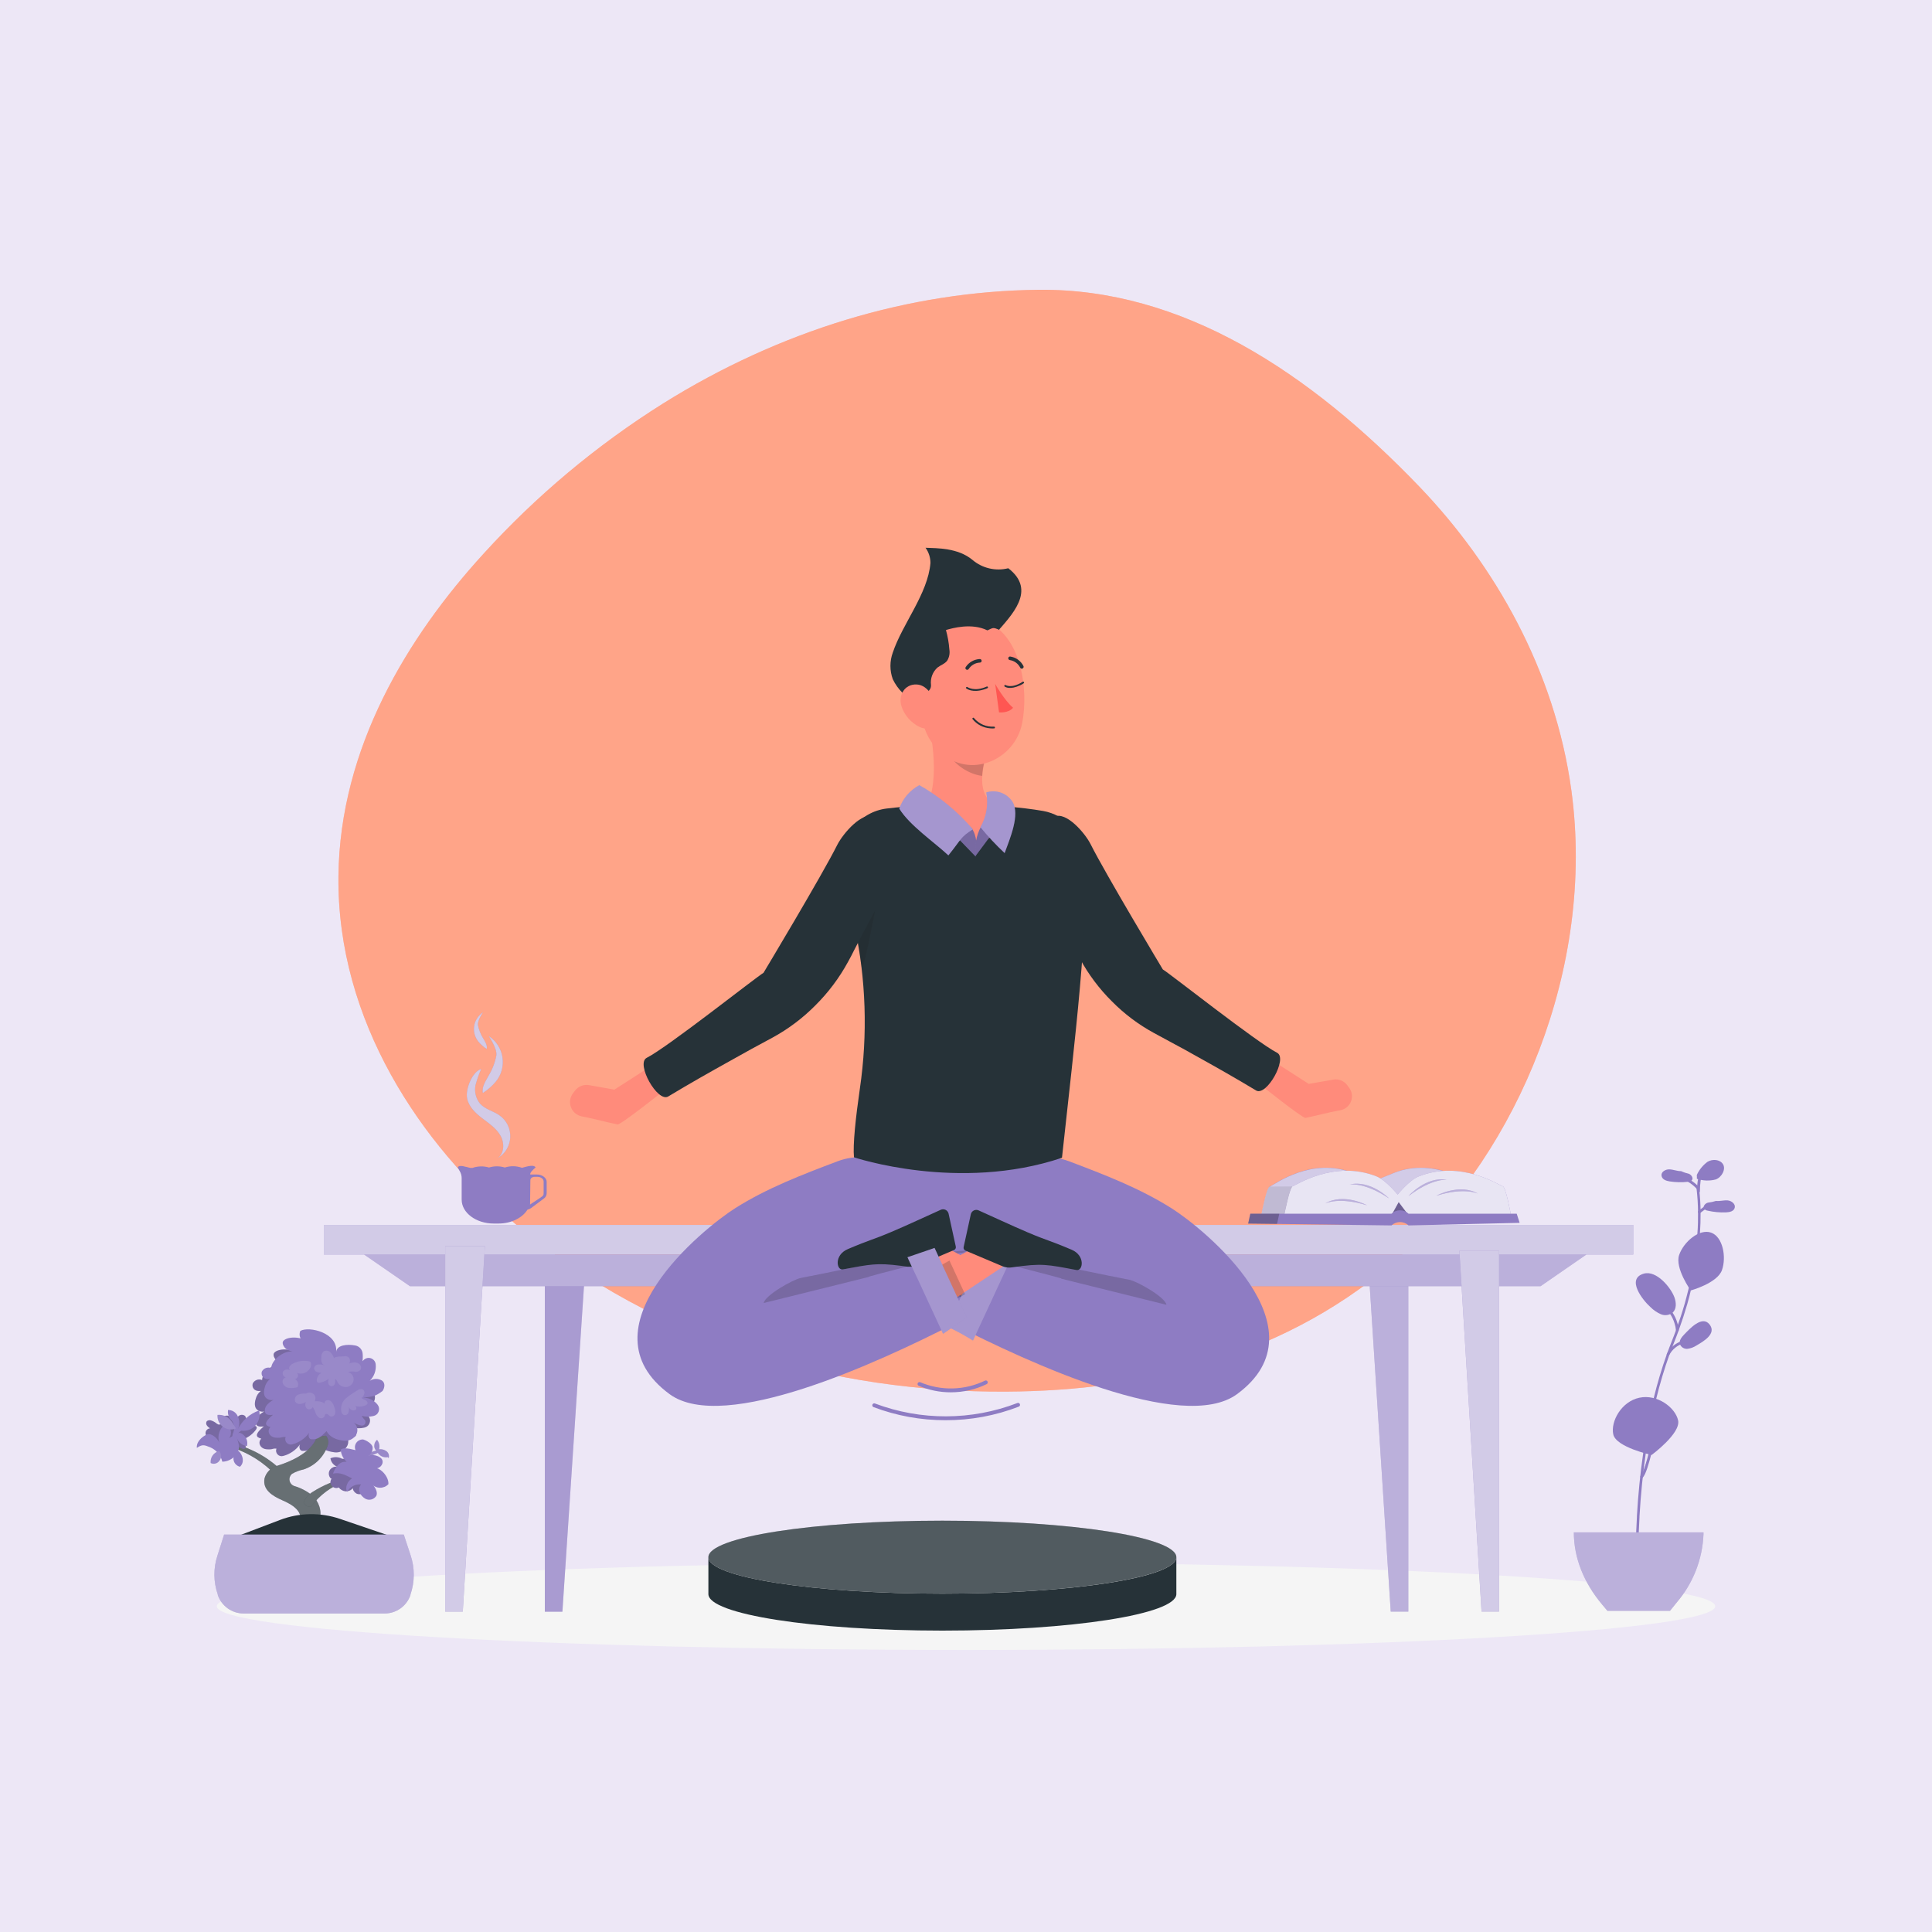 <svg width="100" height="100" viewBox="0 0 100 100" fill="none" xmlns="http://www.w3.org/2000/svg">
<rect width="100" height="100" fill="#1E1E1E"/>
<g clip-path="url(#clip0_21_95)">
<rect width="1440" height="3456.28" transform="translate(-1012 -1109)" fill="white"/>
<g clip-path="url(#clip1_21_95)">
<rect x="-1012" y="-24" width="1440" height="257" rx="4" fill="#EDE7F6"/>
<path d="M25.022 28.668C21.104 32.958 17.588 38.71 17.518 45.344C17.436 52.842 21.796 59.27 26.67 63.344C34.124 69.574 43.182 72.076 52.07 72.03C59.282 71.994 66.728 70.23 72.638 64.888C78.548 59.546 82.582 50.102 81.336 40.928C80.486 34.67 77.336 29.242 73.52 25.246C67.778 19.246 61.174 14.92 53.752 15C47.042 15.072 40.352 17.116 34.312 20.89C30.877 23.049 27.751 25.665 25.022 28.668Z" fill="#FF8A65"/>
<path opacity="0.4" d="M25.022 28.668C21.104 32.958 17.588 38.71 17.518 45.344C17.436 52.842 21.796 59.27 26.67 63.344C34.124 69.574 43.182 72.076 52.07 72.03C59.282 71.994 66.728 70.23 72.638 64.888C78.548 59.546 82.582 50.102 81.336 40.928C80.486 34.67 77.336 29.242 73.52 25.246C67.778 19.246 61.174 14.92 53.752 15C47.042 15.072 40.352 17.116 34.312 20.89C30.877 23.049 27.751 25.665 25.022 28.668Z" fill="#FFCCBC"/>
<path d="M50 85.402C71.417 85.402 88.778 84.388 88.778 83.138C88.778 81.888 71.417 80.874 50 80.874C28.584 80.874 11.222 81.888 11.222 83.138C11.222 84.388 28.584 85.402 50 85.402Z" fill="#F5F5F5"/>
<path d="M60.888 80.6V82.51C60.888 83.554 55.466 84.4 48.778 84.4C42.09 84.4 36.666 83.554 36.666 82.51V80.6C36.666 81.642 42.088 82.488 48.778 82.488C55.468 82.488 60.888 81.65 60.888 80.6Z" fill="#263238"/>
<path d="M60.888 80.6C60.888 81.642 55.466 82.488 48.778 82.488C42.09 82.488 36.666 81.642 36.666 80.6C36.666 79.558 42.088 78.71 48.778 78.71C55.468 78.71 60.888 79.564 60.888 80.6Z" fill="#263238"/>
<path opacity="0.2" d="M60.888 80.6C60.888 81.642 55.466 82.488 48.778 82.488C42.09 82.488 36.666 81.642 36.666 80.6C36.666 79.558 42.088 78.71 48.778 78.71C55.468 78.71 60.888 79.564 60.888 80.6Z" fill="white"/>
<path d="M72.894 65.696V83.416H71.984L70.84 65.696H72.894Z" fill="#8E7CC3"/>
<path opacity="0.4" d="M72.894 65.696V83.416H71.984L70.84 65.696H72.894Z" fill="white"/>
<path d="M28.2 66.164V83.422H29.11L30.254 66.164H28.2Z" fill="#8E7CC3"/>
<g opacity="0.6">
<path opacity="0.4" d="M28.2 66.164V83.422H29.11L30.254 66.164H28.2Z" fill="white"/>
</g>
<path d="M84.538 63.402H16.762V64.934H84.538V63.402Z" fill="#8E7CC3"/>
<path opacity="0.6" d="M84.538 63.402H16.762V64.934H84.538V63.402Z" fill="white"/>
<path d="M21.22 66.574H79.738L82.112 64.934H18.846L21.22 66.574Z" fill="#8E7CC3"/>
<path opacity="0.4" d="M21.22 66.574H79.738L82.112 64.934H18.846L21.22 66.574Z" fill="white"/>
<path d="M77.592 64.736V83.412H76.684L75.538 64.736H77.592Z" fill="#8E7CC3"/>
<path opacity="0.6" d="M77.592 64.736V83.412H76.684L75.538 64.736H77.592Z" fill="white"/>
<path d="M23.044 64.502V83.416H23.954L25.098 64.502H23.044Z" fill="#8E7CC3"/>
<path opacity="0.6" d="M23.044 64.502V83.416H23.954L25.098 64.502H23.044Z" fill="white"/>
<path d="M23.694 60.428L23.802 60.628C23.864 60.735 23.896 60.856 23.896 60.98V62.094C23.896 62.774 24.64 63.33 25.554 63.33H25.8C26.468 63.33 27.038 63.036 27.302 62.612C27.375 62.595 27.442 62.564 27.502 62.52L28.148 62.038C28.192 62.008 28.229 61.969 28.255 61.922C28.28 61.875 28.295 61.823 28.296 61.77V61.17C28.296 60.97 28.068 60.792 27.788 60.792H27.448C27.43 60.752 27.468 60.688 27.518 60.624L27.53 60.612C27.584 60.55 27.643 60.493 27.706 60.442L27.72 60.43C27.72 60.43 27.69 60.29 27.35 60.362C27.252 60.382 27.15 60.406 27.074 60.43L27.036 60.442H27.01C26.725 60.342 26.416 60.338 26.128 60.43C25.862 60.348 25.578 60.348 25.312 60.43C25.292 60.43 25.332 60.43 25.312 60.43C25.031 60.347 24.731 60.354 24.454 60.45H24.336C24.25 60.426 24.156 60.402 24.056 60.382C23.722 60.288 23.694 60.428 23.694 60.428ZM27.436 62.346C27.436 62.332 27.45 61.452 27.452 61.078C27.452 60.986 27.552 60.912 27.678 60.912H27.818C27.994 60.912 28.138 61.022 28.138 61.152V61.7C28.138 61.88 28.138 61.872 27.956 62.002L27.436 62.346Z" fill="#8E7CC3"/>
<path d="M24.176 56.848C24.26 57.28 24.606 57.61 24.956 57.878C25.306 58.146 25.688 58.398 25.906 58.782C26.124 59.166 26.106 59.73 25.728 59.964C25.925 59.856 26.091 59.7 26.21 59.511C26.33 59.321 26.399 59.104 26.411 58.88C26.423 58.656 26.378 58.433 26.28 58.231C26.182 58.03 26.034 57.856 25.85 57.728C25.534 57.506 25.12 57.424 24.85 57.128C24.74 56.994 24.662 56.836 24.622 56.668C24.581 56.499 24.579 56.324 24.616 56.154C24.691 55.872 24.788 55.597 24.908 55.332C24.452 55.46 24.084 56.364 24.176 56.848Z" fill="#8E7CC3"/>
<path d="M25.282 55.688C25.483 55.362 25.622 55.001 25.692 54.624C25.736 54.246 25.292 53.624 25.292 53.624C25.482 53.746 25.644 53.907 25.767 54.096C25.89 54.285 25.972 54.498 26.007 54.721C26.042 54.944 26.03 55.171 25.971 55.389C25.912 55.607 25.807 55.809 25.664 55.984C25.471 56.213 25.244 56.412 24.992 56.574C24.924 56.266 25.136 55.96 25.282 55.688Z" fill="#8E7CC3"/>
<path opacity="0.6" d="M24.176 56.848C24.26 57.28 24.606 57.61 24.956 57.878C25.306 58.146 25.688 58.398 25.906 58.782C26.124 59.166 26.106 59.73 25.728 59.964C25.925 59.856 26.091 59.7 26.21 59.511C26.33 59.321 26.399 59.104 26.411 58.88C26.423 58.656 26.378 58.433 26.28 58.231C26.182 58.03 26.034 57.856 25.85 57.728C25.534 57.506 25.12 57.424 24.85 57.128C24.74 56.994 24.662 56.836 24.622 56.668C24.581 56.499 24.579 56.324 24.616 56.154C24.691 55.872 24.788 55.597 24.908 55.332C24.452 55.46 24.084 56.364 24.176 56.848Z" fill="white"/>
<path opacity="0.6" d="M25.282 55.688C25.483 55.362 25.622 55.001 25.692 54.624C25.736 54.246 25.292 53.624 25.292 53.624C25.482 53.746 25.644 53.907 25.767 54.096C25.89 54.285 25.972 54.498 26.007 54.721C26.042 54.944 26.03 55.171 25.971 55.389C25.912 55.607 25.807 55.809 25.664 55.984C25.471 56.213 25.244 56.412 24.992 56.574C24.924 56.266 25.136 55.96 25.282 55.688Z" fill="white"/>
<path d="M25 53.73C24.871 53.52 24.782 53.288 24.736 53.046C24.716 52.8 25 52.4 25 52.4C24.879 52.479 24.775 52.582 24.696 52.704C24.617 52.825 24.565 52.962 24.543 53.105C24.52 53.248 24.528 53.394 24.566 53.534C24.604 53.674 24.671 53.804 24.762 53.916C24.886 54.063 25.031 54.191 25.192 54.296C25.238 54.1 25.1 53.904 25 53.73Z" fill="#8E7CC3"/>
<path opacity="0.6" d="M25 53.73C24.871 53.52 24.782 53.288 24.736 53.046C24.716 52.8 25 52.4 25 52.4C24.879 52.479 24.775 52.582 24.696 52.704C24.617 52.825 24.565 52.962 24.543 53.105C24.52 53.248 24.528 53.394 24.566 53.534C24.604 53.674 24.671 53.804 24.762 53.916C24.886 54.063 25.031 54.191 25.192 54.296C25.238 54.1 25.1 53.904 25 53.73Z" fill="white"/>
<path d="M76.884 62.86H65.294C65.294 62.86 65.562 61.46 65.716 61.42C65.87 61.38 67.838 59.832 70.02 60.706C70.498 60.894 70.842 61.038 71.09 61.142C71.336 61.038 71.69 60.894 72.158 60.706C74.342 59.832 76.312 61.388 76.464 61.42C76.616 61.452 76.884 62.86 76.884 62.86Z" fill="#8E7CC3"/>
<path opacity="0.6" d="M76.884 62.86H65.294V62.826C65.338 62.608 65.57 61.45 65.71 61.426C65.719 61.424 65.728 61.421 65.736 61.416C66.012 61.28 67.914 59.87 70.014 60.71C70.492 60.91 70.836 61.042 71.082 61.148C71.33 61.042 71.682 60.9 72.152 60.71C74.336 59.838 76.306 61.394 76.458 61.426C76.61 61.458 76.884 62.86 76.884 62.86Z" fill="white"/>
<path d="M78.2 62.86H66.478C66.478 62.86 66.748 61.436 66.904 61.402C67.06 61.368 69.052 60.012 71.26 60.894C71.744 61.094 72.342 61.832 72.342 61.832C72.342 61.832 72.942 61.086 73.424 60.894C75.634 60.012 77.624 61.37 77.784 61.402C77.944 61.434 78.2 62.86 78.2 62.86Z" fill="#8E7CC3"/>
<path opacity="0.8" d="M78.2 62.86H66.478C66.478 62.86 66.748 61.436 66.904 61.402C67.06 61.368 69.052 60.012 71.26 60.894C71.744 61.094 72.342 61.832 72.342 61.832C72.342 61.832 72.942 61.086 73.424 60.894C75.634 60.012 77.624 61.37 77.784 61.402C77.944 61.434 78.2 62.86 78.2 62.86Z" fill="white"/>
<path d="M72.396 62.224L72.022 62.9H72.904L72.396 62.224Z" fill="#8E7CC3"/>
<g opacity="0.3">
<path d="M72.396 62.224L72.022 62.9H72.904L72.396 62.224Z" fill="#1F1F1F"/>
</g>
<path opacity="0.1" d="M66.888 61.41C66.809 61.571 66.747 61.739 66.702 61.912C66.592 62.34 66.478 62.86 66.478 62.86H65.294V62.826C65.338 62.608 65.57 61.45 65.71 61.426C65.719 61.424 65.728 61.421 65.736 61.416L66.888 61.41Z" fill="#1F1F1F"/>
<path d="M78.656 63.294L72.904 63.428L72.892 63.416C72.774 63.312 72.622 63.254 72.464 63.254C72.307 63.254 72.154 63.312 72.036 63.416L72.024 63.428L66.1 63.35L64.604 63.332L64.716 62.82H72.024C72.144 62.708 72.301 62.646 72.464 62.646C72.628 62.646 72.785 62.708 72.904 62.82H78.504L78.656 63.294Z" fill="#8E7CC3"/>
<g opacity="0.3">
<path d="M66.216 62.82L66.1 63.35L64.604 63.332L64.718 62.82H66.216Z" fill="#1F1F1F"/>
</g>
<path d="M72.904 61.908C72.904 61.908 73.806 60.872 74.904 61.064C74.9 61.064 74.134 60.968 72.904 61.908Z" fill="#8E7CC3"/>
<path opacity="0.4" d="M72.904 61.908C72.904 61.908 73.806 60.872 74.904 61.064C74.9 61.064 74.134 60.968 72.904 61.908Z" fill="white"/>
<path d="M70.756 62.384C70.756 62.384 69.556 61.728 68.59 62.29C68.6 62.29 69.274 61.932 70.756 62.384Z" fill="#8E7CC3"/>
<path opacity="0.4" d="M70.756 62.384C70.756 62.384 69.556 61.728 68.59 62.29C68.6 62.29 69.274 61.932 70.756 62.384Z" fill="white"/>
<path d="M71.898 62.03C71.898 62.03 70.932 61.052 69.852 61.312C69.852 61.312 70.612 61.168 71.898 62.03Z" fill="#8E7CC3"/>
<path opacity="0.4" d="M71.898 62.03C71.898 62.03 70.932 61.052 69.852 61.312C69.852 61.312 70.612 61.168 71.898 62.03Z" fill="white"/>
<path d="M74.342 61.892C74.342 61.892 75.542 61.23 76.508 61.786C76.508 61.786 75.82 61.432 74.342 61.892Z" fill="#8E7CC3"/>
<path opacity="0.4" d="M74.342 61.892C74.342 61.892 75.542 61.23 76.508 61.786C76.508 61.786 75.82 61.432 74.342 61.892Z" fill="white"/>
<path d="M84.726 81.122H84.736C84.755 81.12 84.772 81.111 84.784 81.096C84.796 81.082 84.802 81.063 84.8 81.044C84.8 81.032 84.8 80.892 84.8 80.644C84.8 80.286 84.8 79.536 84.86 78.532C84.859 78.518 84.859 78.504 84.86 78.49C84.924 77.368 85.034 76.268 85.186 75.216C85.328 74.236 85.512 73.286 85.728 72.392C85.915 71.624 86.142 70.865 86.408 70.12C86.448 70.01 86.488 69.9 86.53 69.79C86.572 69.68 86.6 69.612 86.636 69.522C86.728 69.292 86.814 69.07 86.888 68.864C87.052 68.41 87.2 67.956 87.328 67.516C87.404 67.252 87.474 66.99 87.528 66.742C87.763 65.796 87.917 64.832 87.988 63.86C88.014 63.478 88.026 63.096 88.022 62.724C88.019 62.334 87.995 61.945 87.95 61.558C87.95 61.53 87.95 61.506 87.95 61.48V61.444C87.951 61.43 87.947 61.416 87.94 61.404C87.932 61.393 87.922 61.383 87.909 61.377C87.896 61.371 87.882 61.37 87.869 61.372C87.855 61.374 87.842 61.38 87.832 61.39C87.823 61.399 87.817 61.41 87.813 61.421C87.809 61.433 87.808 61.446 87.81 61.458V61.496C87.81 61.522 87.81 61.548 87.82 61.576C87.863 61.958 87.887 62.342 87.89 62.726C87.89 63.094 87.89 63.472 87.856 63.85C87.785 64.815 87.633 65.771 87.4 66.71C87.34 66.958 87.272 67.216 87.2 67.478C87.074 67.916 86.926 68.366 86.762 68.816C86.688 69.016 86.604 69.242 86.512 69.472C86.476 69.562 86.44 69.652 86.406 69.742C86.372 69.832 86.322 69.962 86.282 70.072C86.014 70.822 85.786 71.586 85.598 72.36C85.38 73.258 85.198 74.214 85.054 75.198C84.9 76.254 84.79 77.358 84.726 78.48C84.725 78.497 84.725 78.513 84.726 78.53C84.668 79.53 84.664 80.288 84.666 80.648C84.666 80.892 84.666 81.048 84.666 81.048C84.666 81.066 84.671 81.082 84.682 81.096C84.693 81.11 84.709 81.119 84.726 81.122Z" fill="#8E7CC3"/>
<path d="M87.874 61.468C87.76 61.348 87.633 61.242 87.496 61.15C87.345 61.052 87.182 60.974 87.012 60.916" fill="#8E7CC3"/>
<path d="M87.872 61.538C87.881 61.541 87.891 61.541 87.9 61.538C87.917 61.531 87.931 61.518 87.938 61.501C87.946 61.484 87.947 61.465 87.94 61.448C87.937 61.439 87.932 61.431 87.926 61.424C87.805 61.301 87.671 61.191 87.526 61.096C87.369 60.995 87.201 60.914 87.024 60.854C87.006 60.85 86.988 60.852 86.972 60.861C86.956 60.869 86.944 60.884 86.938 60.901C86.932 60.918 86.933 60.937 86.941 60.953C86.948 60.97 86.961 60.983 86.978 60.99C87.144 61.045 87.302 61.121 87.448 61.216C87.581 61.304 87.703 61.406 87.812 61.522C87.82 61.529 87.83 61.534 87.84 61.537C87.85 61.54 87.861 61.54 87.872 61.538Z" fill="#8E7CC3"/>
<path d="M87.954 62.8C87.97 62.801 87.987 62.796 88 62.786L88.496 62.412C88.505 62.407 88.513 62.4 88.519 62.392C88.525 62.383 88.529 62.374 88.531 62.364C88.533 62.354 88.533 62.344 88.531 62.334C88.528 62.324 88.524 62.314 88.518 62.306C88.512 62.298 88.504 62.291 88.495 62.286C88.486 62.281 88.476 62.278 88.466 62.278C88.455 62.277 88.445 62.278 88.436 62.282C88.426 62.285 88.417 62.291 88.41 62.298L87.914 62.672C87.906 62.678 87.9 62.685 87.895 62.693C87.89 62.701 87.887 62.71 87.886 62.719C87.884 62.728 87.885 62.738 87.887 62.747C87.89 62.756 87.894 62.765 87.9 62.772C87.906 62.781 87.914 62.787 87.924 62.792C87.933 62.797 87.943 62.8 87.954 62.8Z" fill="#8E7CC3"/>
<path d="M86.818 68.92C86.837 68.92 86.855 68.912 86.868 68.899C86.882 68.886 86.89 68.869 86.892 68.85C86.88 68.714 86.854 68.58 86.812 68.45C86.758 68.27 86.677 68.1 86.572 67.944C86.493 67.827 86.402 67.719 86.3 67.622C86.293 67.615 86.285 67.61 86.276 67.606C86.268 67.603 86.258 67.601 86.249 67.601C86.239 67.601 86.23 67.603 86.221 67.606C86.213 67.61 86.205 67.615 86.198 67.622C86.191 67.629 86.186 67.636 86.182 67.645C86.179 67.653 86.177 67.663 86.177 67.672C86.177 67.681 86.179 67.691 86.182 67.699C86.186 67.708 86.191 67.716 86.198 67.722C86.292 67.812 86.377 67.912 86.45 68.02C86.547 68.165 86.622 68.323 86.672 68.49C86.709 68.604 86.734 68.721 86.746 68.84C86.745 68.849 86.746 68.858 86.749 68.867C86.752 68.875 86.756 68.883 86.762 68.89C86.768 68.897 86.776 68.902 86.784 68.906C86.792 68.91 86.801 68.912 86.81 68.912L86.818 68.92Z" fill="#8E7CC3"/>
<path d="M86.336 70.174C86.35 70.174 86.363 70.171 86.375 70.164C86.386 70.156 86.396 70.146 86.402 70.134C86.478 69.989 86.582 69.861 86.709 69.758C86.836 69.655 86.983 69.578 87.14 69.534C87.158 69.528 87.173 69.516 87.182 69.5C87.191 69.483 87.193 69.464 87.188 69.446C87.185 69.437 87.181 69.429 87.175 69.421C87.169 69.414 87.162 69.408 87.154 69.403C87.146 69.399 87.137 69.396 87.127 69.395C87.118 69.394 87.109 69.395 87.1 69.398C86.923 69.449 86.759 69.535 86.617 69.652C86.475 69.769 86.359 69.914 86.276 70.078C86.267 70.095 86.266 70.114 86.271 70.132C86.277 70.15 86.289 70.165 86.306 70.174H86.336Z" fill="#8E7CC3"/>
<path d="M84.968 76.444C85.138 76.272 85.316 75.578 85.412 75.204C85.436 75.116 85.456 75.04 85.472 74.984" fill="#8E7CC3"/>
<path d="M84.964 76.516C84.974 76.516 84.984 76.515 84.993 76.511C85.003 76.507 85.011 76.501 85.018 76.494C85.188 76.324 85.346 75.748 85.482 75.222C85.504 75.134 85.524 75.058 85.54 75.004C85.545 74.986 85.542 74.966 85.533 74.95C85.524 74.933 85.508 74.921 85.49 74.916C85.472 74.911 85.452 74.914 85.436 74.923C85.419 74.932 85.407 74.948 85.402 74.966L85.344 75.188C85.256 75.528 85.074 76.236 84.916 76.388C84.907 76.398 84.901 76.411 84.899 76.424C84.897 76.437 84.898 76.451 84.903 76.464C84.908 76.476 84.916 76.487 84.927 76.495C84.938 76.504 84.95 76.509 84.964 76.51V76.516Z" fill="#8E7CC3"/>
<path d="M86.86 73.522C87.002 74.194 85.486 75.31 85.486 75.31C85.486 75.31 83.644 74.91 83.502 74.24C83.36 73.57 83.924 72.544 84.852 72.346C85.78 72.148 86.716 72.852 86.86 73.522Z" fill="#8E7CC3"/>
<path d="M89.128 65.742C88.888 66.42 87.512 66.794 87.512 66.794C87.512 66.794 86.68 65.636 86.912 64.958C87.144 64.28 87.956 63.584 88.566 63.8C89.176 64.016 89.368 65.066 89.128 65.742Z" fill="#8E7CC3"/>
<path d="M85.42 67.648C85.575 67.806 85.759 67.933 85.962 68.022C86.064 68.066 86.176 68.082 86.285 68.066C86.395 68.05 86.499 68.005 86.584 67.934C86.784 67.744 86.762 67.42 86.672 67.162C86.492 66.65 85.742 65.74 85.088 65.922C84.144 66.188 85.038 67.31 85.42 67.648Z" fill="#8E7CC3"/>
<path d="M87.176 69.07C87.044 69.208 86.9 69.384 86.95 69.57C86.98 69.649 87.036 69.716 87.108 69.76C87.181 69.804 87.266 69.823 87.35 69.814C87.519 69.791 87.68 69.729 87.822 69.634C88.164 69.434 88.868 69.034 88.484 68.55C88.1 68.066 87.458 68.78 87.176 69.07Z" fill="#8E7CC3"/>
<path d="M87 60.618C86.8 60.618 86.6 60.53 86.4 60.526C86.2 60.522 85.966 60.66 86 60.858C86.034 61.056 86.244 61.122 86.426 61.15C86.738 61.198 87.056 61.205 87.37 61.17C87.445 61.171 87.516 61.142 87.57 61.09C87.662 60.98 87.548 60.808 87.414 60.754C87.276 60.723 87.142 60.678 87.014 60.618H87Z" fill="#8E7CC3"/>
<path d="M88.82 62.16C89.02 62.182 89.22 62.116 89.42 62.132C89.62 62.148 89.838 62.316 89.79 62.51C89.742 62.704 89.518 62.744 89.334 62.752C89.017 62.765 88.701 62.735 88.392 62.664C88.319 62.656 88.251 62.62 88.204 62.564C88.126 62.444 88.258 62.286 88.404 62.248C88.547 62.233 88.688 62.203 88.824 62.158L88.82 62.16Z" fill="#8E7CC3"/>
<path d="M87.918 61.736C87.937 61.736 87.954 61.728 87.968 61.714C87.981 61.701 87.988 61.683 87.988 61.664C87.988 61.274 88.036 60.902 88.112 60.884C88.13 60.879 88.146 60.868 88.155 60.852C88.165 60.836 88.168 60.816 88.164 60.798C88.159 60.78 88.148 60.764 88.132 60.755C88.115 60.745 88.096 60.742 88.078 60.746C87.848 60.802 87.84 61.408 87.846 61.668C87.846 61.677 87.848 61.686 87.852 61.695C87.856 61.703 87.861 61.711 87.868 61.717C87.874 61.723 87.882 61.728 87.891 61.731C87.9 61.735 87.909 61.736 87.918 61.736Z" fill="#8E7CC3"/>
<path d="M87.826 60.818C87.95 60.546 88.141 60.311 88.382 60.134C88.636 59.982 89.022 60.004 89.182 60.258C89.342 60.512 89.122 60.932 88.81 61.048C88.487 61.133 88.146 61.121 87.83 61.014C87.83 60.966 87.83 60.916 87.83 60.868L87.826 60.818Z" fill="#8E7CC3"/>
<path d="M83.2 83.376H86.438L86.798 82.93C87.635 81.946 88.118 80.711 88.172 79.42V79.314H81.462C81.462 80.624 81.968 81.914 82.936 83.062L83.2 83.376Z" fill="#8E7CC3"/>
<path opacity="0.4" d="M83.2 83.376H86.438L86.798 82.93C87.635 81.946 88.118 80.711 88.172 79.42V79.314H81.462C81.462 80.624 81.968 81.914 82.936 83.062L83.2 83.376Z" fill="white"/>
<path d="M19.154 75.37L19.554 75.204C19.61 75.287 19.688 75.351 19.779 75.39C19.871 75.429 19.972 75.441 20.07 75.424C20.07 75.424 20.12 75.468 20.118 75.47C20.138 75.406 20.138 75.337 20.118 75.273C20.097 75.209 20.058 75.153 20.004 75.112C19.893 75.034 19.759 74.998 19.624 75.01C19.645 74.926 19.647 74.838 19.628 74.754C19.609 74.67 19.571 74.591 19.516 74.524C19.474 74.558 19.44 74.601 19.415 74.649C19.39 74.697 19.376 74.75 19.372 74.804C19.366 74.854 19.371 74.904 19.387 74.952C19.403 75 19.429 75.043 19.464 75.08C19.308 75.112 19.163 75.181 19.038 75.28C19.078 75.318 19.102 75.34 19.154 75.37Z" fill="#8E7CC3"/>
<path opacity="0.1" d="M19.154 75.37L19.554 75.204C19.61 75.287 19.688 75.351 19.779 75.39C19.871 75.429 19.972 75.441 20.07 75.424C20.07 75.424 20.12 75.468 20.118 75.47C20.138 75.406 20.138 75.337 20.118 75.273C20.097 75.209 20.058 75.153 20.004 75.112C19.893 75.034 19.759 74.998 19.624 75.01C19.645 74.926 19.647 74.838 19.628 74.754C19.609 74.67 19.571 74.591 19.516 74.524C19.474 74.558 19.44 74.601 19.415 74.649C19.39 74.697 19.376 74.75 19.372 74.804C19.366 74.854 19.371 74.904 19.387 74.952C19.403 75 19.429 75.043 19.464 75.08C19.308 75.112 19.163 75.181 19.038 75.28C19.078 75.318 19.102 75.34 19.154 75.37Z" fill="white"/>
<path d="M14.276 76.36C13.666 75.707 12.901 75.218 12.052 74.938C12.026 74.842 11.918 74.778 11.89 74.682C12.887 74.893 13.806 75.378 14.544 76.082C14.472 76.214 14.348 76.236 14.276 76.36Z" fill="#263238"/>
<g opacity="0.3">
<path d="M14.276 76.36C13.666 75.707 12.901 75.218 12.052 74.938C12.026 74.842 11.918 74.778 11.89 74.682C12.887 74.893 13.806 75.378 14.544 76.082C14.472 76.214 14.348 76.236 14.276 76.36Z" fill="white"/>
</g>
<path d="M15.074 69.502C14.97 69.762 15.128 70.136 15.456 70.128C15.314 69.82 14.444 69.742 14.2 70.014C14.096 70.132 14.216 70.344 14.342 70.44C14.475 70.516 14.618 70.571 14.768 70.602C14.292 70.432 13.568 71.002 13.568 71.432C13.479 71.394 13.379 71.392 13.288 71.425C13.197 71.459 13.123 71.527 13.08 71.614C13.028 71.814 13.156 72.04 13.504 71.994C13.372 72.096 13.279 72.239 13.238 72.4C13.142 72.702 13.174 72.986 13.512 73.062C13.573 73.072 13.635 73.071 13.695 73.057C13.755 73.043 13.812 73.018 13.862 72.982C13.462 73.122 13.142 73.428 13.262 73.728C13.324 73.892 13.662 73.828 13.662 73.828C13.002 74.368 13.416 74.418 13.526 74.466C13.314 74.666 13.48 74.988 13.792 75.012C14.17 75.042 14.064 74.956 14.31 74.98C14.29 75.03 14.285 75.084 14.294 75.137C14.304 75.189 14.328 75.238 14.364 75.278C14.4 75.318 14.447 75.346 14.498 75.361C14.55 75.375 14.605 75.375 14.656 75.36C15.008 75.268 15.316 75.055 15.528 74.76C15.464 74.902 15.508 75.122 15.692 75.096C16.032 75.122 16.23 74.862 16.428 74.674C16.594 74.982 16.916 75.122 17.304 75.17C17.429 75.189 17.556 75.171 17.672 75.119C17.787 75.067 17.884 74.982 17.952 74.876C18.016 74.774 18.039 74.652 18.017 74.534C17.996 74.415 17.931 74.309 17.836 74.236C17.958 74.312 18.094 74.364 18.236 74.388C18.273 74.394 18.311 74.387 18.345 74.37C18.379 74.353 18.406 74.326 18.424 74.293C18.441 74.259 18.448 74.221 18.443 74.184C18.438 74.147 18.422 74.112 18.396 74.084C18.338 74.025 18.288 73.958 18.25 73.884C18.446 73.937 18.652 73.941 18.85 73.894C18.912 73.882 18.971 73.855 19.019 73.814C19.068 73.774 19.105 73.721 19.128 73.662C19.15 73.602 19.157 73.538 19.147 73.475C19.137 73.413 19.111 73.354 19.072 73.304C18.98 73.194 18.863 73.105 18.732 73.046C18.601 72.986 18.458 72.957 18.314 72.96C18.806 72.904 18.926 72.908 19.314 72.618C19.43 72.45 19.46 72.196 19.286 72.078C19.189 72.02 19.079 71.991 18.966 71.993C18.854 71.995 18.744 72.029 18.65 72.09C18.764 71.98 18.851 71.846 18.904 71.697C18.958 71.548 18.976 71.389 18.958 71.232C18.952 71.161 18.925 71.094 18.881 71.038C18.837 70.982 18.778 70.94 18.711 70.918C18.643 70.895 18.571 70.893 18.502 70.911C18.433 70.929 18.371 70.967 18.324 71.02C18.244 71.096 18.184 71.19 18.149 71.295C18.114 71.4 18.105 71.511 18.124 71.62C18.252 71.33 18.306 71.012 18.28 70.696C18.274 70.593 18.234 70.494 18.166 70.416C18.098 70.338 18.006 70.284 17.904 70.264C17.462 70.176 16.946 70.244 16.904 70.588C17.022 69.6 15.532 69.25 15.074 69.502Z" fill="#8E7CC3"/>
<path opacity="0.2" d="M15.074 69.502C14.97 69.762 15.128 70.136 15.456 70.128C15.314 69.82 14.444 69.742 14.2 70.014C14.096 70.132 14.216 70.344 14.342 70.44C14.475 70.516 14.618 70.571 14.768 70.602C14.292 70.432 13.568 71.002 13.568 71.432C13.479 71.394 13.379 71.392 13.288 71.425C13.197 71.459 13.123 71.527 13.08 71.614C13.028 71.814 13.156 72.04 13.504 71.994C13.372 72.096 13.279 72.239 13.238 72.4C13.142 72.702 13.174 72.986 13.512 73.062C13.573 73.072 13.635 73.071 13.695 73.057C13.755 73.043 13.812 73.018 13.862 72.982C13.462 73.122 13.142 73.428 13.262 73.728C13.324 73.892 13.662 73.828 13.662 73.828C13.002 74.368 13.416 74.418 13.526 74.466C13.314 74.666 13.48 74.988 13.792 75.012C14.17 75.042 14.064 74.956 14.31 74.98C14.29 75.03 14.285 75.084 14.294 75.137C14.304 75.189 14.328 75.238 14.364 75.278C14.4 75.318 14.447 75.346 14.498 75.361C14.55 75.375 14.605 75.375 14.656 75.36C15.008 75.268 15.316 75.055 15.528 74.76C15.464 74.902 15.508 75.122 15.692 75.096C16.032 75.122 16.23 74.862 16.428 74.674C16.594 74.982 16.916 75.122 17.304 75.17C17.429 75.189 17.556 75.171 17.672 75.119C17.787 75.067 17.884 74.982 17.952 74.876C18.016 74.774 18.039 74.652 18.017 74.534C17.996 74.415 17.931 74.309 17.836 74.236C17.958 74.312 18.094 74.364 18.236 74.388C18.273 74.394 18.311 74.387 18.345 74.37C18.379 74.353 18.406 74.326 18.424 74.293C18.441 74.259 18.448 74.221 18.443 74.184C18.438 74.147 18.422 74.112 18.396 74.084C18.338 74.025 18.288 73.958 18.25 73.884C18.446 73.937 18.652 73.941 18.85 73.894C18.912 73.882 18.971 73.855 19.019 73.814C19.068 73.774 19.105 73.721 19.128 73.662C19.15 73.602 19.157 73.538 19.147 73.475C19.137 73.413 19.111 73.354 19.072 73.304C18.98 73.194 18.863 73.105 18.732 73.046C18.601 72.986 18.458 72.957 18.314 72.96C18.806 72.904 18.926 72.908 19.314 72.618C19.43 72.45 19.46 72.196 19.286 72.078C19.189 72.02 19.079 71.991 18.966 71.993C18.854 71.995 18.744 72.029 18.65 72.09C18.764 71.98 18.851 71.846 18.904 71.697C18.958 71.548 18.976 71.389 18.958 71.232C18.952 71.161 18.925 71.094 18.881 71.038C18.837 70.982 18.778 70.94 18.711 70.918C18.643 70.895 18.571 70.893 18.502 70.911C18.433 70.929 18.371 70.967 18.324 71.02C18.244 71.096 18.184 71.19 18.149 71.295C18.114 71.4 18.105 71.511 18.124 71.62C18.252 71.33 18.306 71.012 18.28 70.696C18.274 70.593 18.234 70.494 18.166 70.416C18.098 70.338 18.006 70.284 17.904 70.264C17.462 70.176 16.946 70.244 16.904 70.588C17.022 69.6 15.532 69.25 15.074 69.502Z" fill="#1F1F1F"/>
<path d="M16.954 74.84C16.855 75.124 16.691 75.382 16.477 75.593C16.262 75.804 16.002 75.963 15.716 76.058C15.505 76.101 15.303 76.177 15.116 76.284C15.065 76.326 15.026 76.381 15.004 76.443C14.981 76.505 14.976 76.572 14.988 76.636C15.001 76.701 15.03 76.762 15.074 76.811C15.117 76.861 15.173 76.897 15.236 76.918C15.572 77.017 15.885 77.181 16.158 77.4C16.486 77.688 16.688 78.218 16.536 78.628C16.276 78.842 15.79 78.746 15.556 78.506C15.474 78.068 15.012 77.83 14.606 77.65C14.124 77.438 13.572 77.118 13.694 76.514C13.735 76.368 13.812 76.235 13.916 76.126C14.021 76.016 14.15 75.934 14.294 75.886C16.2 75.312 16.396 74.392 16.396 74.392C16.614 74.392 16.658 74.314 16.876 74.314C16.933 74.388 16.97 74.475 16.984 74.567C16.997 74.659 16.987 74.753 16.954 74.84Z" fill="#263238"/>
<path opacity="0.3" d="M16.954 74.84C16.855 75.124 16.691 75.382 16.477 75.593C16.262 75.804 16.002 75.963 15.716 76.058C15.505 76.101 15.303 76.177 15.116 76.284C15.065 76.326 15.026 76.381 15.004 76.443C14.981 76.505 14.976 76.572 14.988 76.636C15.001 76.701 15.03 76.762 15.074 76.811C15.117 76.861 15.173 76.897 15.236 76.918C15.572 77.017 15.885 77.181 16.158 77.4C16.486 77.688 16.688 78.218 16.536 78.628C16.276 78.842 15.79 78.746 15.556 78.506C15.474 78.068 15.012 77.83 14.606 77.65C14.124 77.438 13.572 77.118 13.694 76.514C13.735 76.368 13.812 76.235 13.916 76.126C14.021 76.016 14.15 75.934 14.294 75.886C16.2 75.312 16.396 74.392 16.396 74.392C16.614 74.392 16.658 74.314 16.876 74.314C16.933 74.388 16.97 74.475 16.984 74.567C16.997 74.659 16.987 74.753 16.954 74.84Z" fill="white"/>
<path d="M11.984 79.626L14.504 78.668C15.499 78.292 16.593 78.274 17.6 78.618L20.534 79.618C17.766 80.602 14.744 80.602 11.976 79.618L11.984 79.626Z" fill="#263238"/>
<path d="M21.244 82.538V82.564C21.148 82.841 20.967 83.082 20.728 83.252C20.488 83.422 20.202 83.514 19.908 83.514H12.612C12.318 83.514 12.031 83.422 11.791 83.252C11.551 83.081 11.37 82.84 11.274 82.562V82.538C11.044 81.881 11.038 81.166 11.258 80.506L11.6 79.43H20.9L21.254 80.506C21.475 81.166 21.471 81.88 21.244 82.538Z" fill="#8E7CC3"/>
<g opacity="0.4">
<path d="M21.244 82.538V82.564C21.148 82.841 20.967 83.082 20.728 83.252C20.488 83.422 20.202 83.514 19.908 83.514H12.612C12.318 83.514 12.031 83.422 11.791 83.252C11.551 83.081 11.37 82.84 11.274 82.562V82.538C11.044 81.881 11.038 81.166 11.258 80.506L11.6 79.43H20.9L21.254 80.506C21.475 81.166 21.471 81.88 21.244 82.538Z" fill="white"/>
</g>
<path d="M16.094 77.988C16.544 77.382 17.163 76.924 17.874 76.672C17.928 76.652 18.01 76.518 17.962 76.486C17.337 76.623 16.741 76.868 16.2 77.21C15.983 77.338 15.811 77.531 15.708 77.762C15.832 77.932 15.882 78 16.094 77.988Z" fill="#263238"/>
<path opacity="0.3" d="M16.094 77.988C16.544 77.382 17.163 76.924 17.874 76.672C17.928 76.652 18.01 76.518 17.962 76.486C17.337 76.623 16.741 76.868 16.2 77.21C15.983 77.338 15.811 77.531 15.708 77.762C15.832 77.932 15.882 78 16.094 77.988Z" fill="white"/>
<path d="M15.546 68.886C15.517 68.952 15.504 69.024 15.509 69.095C15.513 69.167 15.535 69.237 15.572 69.298C15.61 69.36 15.661 69.411 15.723 69.448C15.784 69.486 15.854 69.507 15.926 69.512C15.786 69.204 14.926 69.126 14.672 69.398C14.566 69.516 14.688 69.728 14.814 69.824C14.947 69.9 15.09 69.955 15.24 69.986C14.762 69.816 14.04 70.386 14.04 70.816C13.95 70.778 13.85 70.776 13.759 70.81C13.668 70.844 13.593 70.911 13.55 70.998C13.498 71.198 13.628 71.424 13.974 71.378C13.841 71.485 13.747 71.634 13.708 71.8C13.614 72.102 13.644 72.386 13.984 72.462C14.107 72.482 14.232 72.454 14.334 72.382C13.934 72.522 13.614 72.828 13.734 73.128C13.794 73.292 14.134 73.228 14.134 73.228C13.476 73.768 13.888 73.818 14 73.866C13.786 74.066 13.954 74.388 14.266 74.412C14.642 74.442 14.538 74.356 14.784 74.38C14.764 74.43 14.758 74.484 14.767 74.537C14.776 74.59 14.8 74.639 14.836 74.678C14.872 74.718 14.919 74.747 14.97 74.761C15.022 74.776 15.077 74.775 15.128 74.76C15.48 74.667 15.789 74.455 16.002 74.16C15.938 74.302 15.98 74.522 16.164 74.496C16.504 74.522 16.702 74.262 16.902 74.074C17.068 74.384 17.39 74.522 17.776 74.57C17.901 74.589 18.029 74.571 18.144 74.519C18.26 74.467 18.357 74.382 18.426 74.276C18.489 74.174 18.512 74.052 18.491 73.934C18.469 73.816 18.405 73.71 18.31 73.636C18.432 73.713 18.568 73.765 18.71 73.788C18.747 73.793 18.785 73.787 18.819 73.77C18.853 73.753 18.88 73.726 18.898 73.693C18.915 73.659 18.922 73.621 18.917 73.584C18.912 73.546 18.896 73.512 18.87 73.484C18.811 73.425 18.761 73.358 18.722 73.284C18.918 73.337 19.124 73.34 19.322 73.294C19.384 73.282 19.442 73.254 19.491 73.214C19.539 73.173 19.576 73.12 19.598 73.061C19.62 73.002 19.627 72.938 19.617 72.875C19.607 72.812 19.581 72.754 19.542 72.704C19.453 72.592 19.34 72.501 19.212 72.438C19.084 72.375 18.943 72.342 18.8 72.34C19.294 72.284 19.412 72.288 19.8 71.998C19.916 71.83 19.946 71.576 19.772 71.458C19.676 71.401 19.565 71.371 19.453 71.373C19.341 71.376 19.232 71.409 19.138 71.47C19.251 71.36 19.338 71.225 19.391 71.076C19.444 70.928 19.463 70.769 19.446 70.612C19.439 70.542 19.411 70.477 19.367 70.422C19.324 70.368 19.265 70.327 19.199 70.304C19.133 70.282 19.061 70.279 18.993 70.296C18.926 70.313 18.864 70.349 18.816 70.4C18.736 70.476 18.676 70.57 18.641 70.675C18.606 70.78 18.598 70.891 18.616 71C18.743 70.71 18.797 70.392 18.772 70.076C18.766 69.973 18.726 69.875 18.659 69.797C18.592 69.719 18.501 69.665 18.4 69.644C17.958 69.556 17.44 69.624 17.4 69.968C17.492 68.978 16 68.634 15.546 68.886Z" fill="#8E7CC3"/>
<path d="M17.716 75.51C17.623 75.458 17.52 75.429 17.413 75.424C17.307 75.419 17.201 75.439 17.104 75.482C17.119 75.579 17.159 75.671 17.221 75.747C17.283 75.823 17.364 75.882 17.456 75.916C17.377 75.906 17.297 75.919 17.225 75.955C17.154 75.99 17.095 76.046 17.056 76.116C17.023 76.183 17.013 76.259 17.025 76.333C17.038 76.407 17.073 76.475 17.126 76.528H17.17C17.128 76.582 17.105 76.648 17.105 76.716C17.105 76.784 17.128 76.85 17.17 76.904C17.213 76.957 17.272 76.995 17.338 77.011C17.404 77.027 17.474 77.02 17.536 76.992C17.579 77.049 17.633 77.096 17.696 77.13C17.758 77.165 17.827 77.186 17.898 77.192C17.968 77.193 18.038 77.178 18.102 77.149C18.167 77.12 18.224 77.077 18.27 77.024C18.246 77.136 18.382 77.282 18.488 77.322C18.543 77.339 18.601 77.344 18.657 77.336C18.714 77.328 18.768 77.308 18.816 77.276C18.91 77.211 18.99 77.128 19.052 77.032C19.161 76.85 19.208 76.637 19.186 76.426C19.163 76.215 19.073 76.017 18.928 75.862C18.646 75.55 18.136 75.468 17.716 75.51Z" fill="#8E7CC3"/>
<path opacity="0.2" d="M17.716 75.51C17.623 75.458 17.52 75.429 17.413 75.424C17.307 75.419 17.201 75.439 17.104 75.482C17.119 75.579 17.159 75.671 17.221 75.747C17.283 75.823 17.364 75.882 17.456 75.916C17.377 75.906 17.297 75.919 17.225 75.955C17.154 75.99 17.095 76.046 17.056 76.116C17.023 76.183 17.013 76.259 17.025 76.333C17.038 76.407 17.073 76.475 17.126 76.528H17.17C17.128 76.582 17.105 76.648 17.105 76.716C17.105 76.784 17.128 76.85 17.17 76.904C17.213 76.957 17.272 76.995 17.338 77.011C17.404 77.027 17.474 77.02 17.536 76.992C17.579 77.049 17.633 77.096 17.696 77.13C17.758 77.165 17.827 77.186 17.898 77.192C17.968 77.193 18.038 77.178 18.102 77.149C18.167 77.12 18.224 77.077 18.27 77.024C18.246 77.136 18.382 77.282 18.488 77.322C18.543 77.339 18.601 77.344 18.657 77.336C18.714 77.328 18.768 77.308 18.816 77.276C18.91 77.211 18.99 77.128 19.052 77.032C19.161 76.85 19.208 76.637 19.186 76.426C19.163 76.215 19.073 76.017 18.928 75.862C18.646 75.55 18.136 75.468 17.716 75.51Z" fill="#1F1F1F"/>
<path d="M18.4 75.056C18.375 74.993 18.366 74.925 18.374 74.857C18.383 74.79 18.408 74.726 18.448 74.671C18.488 74.616 18.541 74.573 18.603 74.544C18.664 74.516 18.732 74.503 18.8 74.508C18.982 74.562 19.272 74.732 19.288 74.922C19.293 75.017 19.271 75.113 19.223 75.195C19.175 75.278 19.104 75.345 19.018 75.388C19.2 75.222 19.72 75.348 19.794 75.588C19.868 75.828 19.578 76.088 19.362 75.972C19.724 75.962 20.14 76.466 20.102 76.826C20.045 76.883 19.978 76.929 19.903 76.96C19.828 76.99 19.748 77.006 19.668 77.005C19.587 77.004 19.508 76.987 19.434 76.954C19.36 76.922 19.293 76.875 19.238 76.816C19.414 76.934 19.58 77.254 19.47 77.436C19.411 77.524 19.321 77.587 19.218 77.613C19.115 77.639 19.006 77.626 18.912 77.576C18.63 77.414 18.478 77.08 18.692 76.834C18.547 76.819 18.4 76.847 18.271 76.915C18.142 76.983 18.036 77.088 17.966 77.216C17.838 76.992 17.996 76.648 18.222 76.524C17.898 76.354 17.594 76.19 17.238 76.274C17.316 76.034 17.5 75.734 17.746 75.674C17.87 75.65 17.998 75.657 18.119 75.696C18.239 75.735 18.348 75.804 18.434 75.896C18.223 75.863 18.03 75.761 17.885 75.605C17.739 75.449 17.651 75.248 17.634 75.036C17.82 74.854 18.448 75.092 18.4 75.056Z" fill="#8E7CC3"/>
<path d="M10.94 73.528C10.902 73.512 10.86 73.506 10.819 73.512C10.777 73.517 10.739 73.534 10.706 73.56C10.684 73.591 10.671 73.629 10.671 73.668C10.671 73.707 10.684 73.744 10.706 73.776C10.75 73.839 10.808 73.892 10.874 73.932C10.835 73.934 10.798 73.945 10.764 73.964C10.73 73.983 10.702 74.009 10.68 74.041C10.659 74.073 10.645 74.11 10.64 74.148C10.635 74.186 10.639 74.225 10.652 74.262C10.683 74.335 10.734 74.398 10.8 74.442C10.867 74.485 10.945 74.508 11.024 74.508C11.006 74.535 10.994 74.567 10.989 74.599C10.984 74.632 10.987 74.665 10.996 74.696C11.006 74.728 11.022 74.757 11.044 74.781C11.066 74.806 11.094 74.825 11.124 74.838C11.187 74.86 11.255 74.869 11.321 74.864C11.388 74.858 11.453 74.838 11.512 74.806C11.628 74.74 11.749 74.684 11.874 74.636C11.885 74.706 11.909 74.774 11.944 74.836C11.962 74.865 11.988 74.889 12.019 74.906C12.049 74.922 12.083 74.931 12.118 74.93C12.135 74.929 12.152 74.924 12.167 74.915C12.182 74.907 12.195 74.895 12.205 74.882C12.216 74.868 12.223 74.852 12.226 74.835C12.23 74.818 12.23 74.801 12.226 74.784C12.319 74.875 12.432 74.944 12.556 74.984C12.591 74.997 12.629 74.997 12.664 74.984C12.724 74.958 12.73 74.872 12.702 74.814C12.674 74.756 12.624 74.71 12.596 74.652C12.579 74.624 12.573 74.591 12.58 74.559C12.586 74.528 12.604 74.499 12.63 74.48C12.876 74.38 13.089 74.214 13.246 74C13.278 73.954 13.308 73.892 13.276 73.846C13.26 73.829 13.241 73.817 13.219 73.81C13.197 73.803 13.174 73.802 13.152 73.806C12.986 73.812 12.822 73.85 12.67 73.918C12.667 73.809 12.686 73.701 12.726 73.6C12.745 73.549 12.752 73.494 12.745 73.439C12.737 73.385 12.716 73.334 12.684 73.29C12.637 73.252 12.579 73.231 12.519 73.231C12.459 73.231 12.4 73.252 12.354 73.29C12.264 73.371 12.195 73.474 12.154 73.588C12.105 73.465 12.012 73.365 11.894 73.306C11.835 73.278 11.769 73.267 11.704 73.275C11.638 73.282 11.577 73.308 11.526 73.35C11.478 73.394 11.448 73.454 11.443 73.519C11.438 73.584 11.458 73.649 11.498 73.7C11.366 73.736 11.326 73.766 11.22 73.688C11.138 73.617 11.043 73.562 10.94 73.528Z" fill="#8E7CC3"/>
<path opacity="0.2" d="M10.94 73.528C10.902 73.512 10.86 73.506 10.819 73.512C10.777 73.517 10.739 73.534 10.706 73.56C10.684 73.591 10.671 73.629 10.671 73.668C10.671 73.707 10.684 73.744 10.706 73.776C10.75 73.839 10.808 73.892 10.874 73.932C10.835 73.934 10.798 73.945 10.764 73.964C10.73 73.983 10.702 74.009 10.68 74.041C10.659 74.073 10.645 74.11 10.64 74.148C10.635 74.186 10.639 74.225 10.652 74.262C10.683 74.335 10.734 74.398 10.8 74.442C10.867 74.485 10.945 74.508 11.024 74.508C11.006 74.535 10.994 74.567 10.989 74.599C10.984 74.632 10.987 74.665 10.996 74.696C11.006 74.728 11.022 74.757 11.044 74.781C11.066 74.806 11.094 74.825 11.124 74.838C11.187 74.86 11.255 74.869 11.321 74.864C11.388 74.858 11.453 74.838 11.512 74.806C11.628 74.74 11.749 74.684 11.874 74.636C11.885 74.706 11.909 74.774 11.944 74.836C11.962 74.865 11.988 74.889 12.019 74.906C12.049 74.922 12.083 74.931 12.118 74.93C12.135 74.929 12.152 74.924 12.167 74.915C12.182 74.907 12.195 74.895 12.205 74.882C12.216 74.868 12.223 74.852 12.226 74.835C12.23 74.818 12.23 74.801 12.226 74.784C12.319 74.875 12.432 74.944 12.556 74.984C12.591 74.997 12.629 74.997 12.664 74.984C12.724 74.958 12.73 74.872 12.702 74.814C12.674 74.756 12.624 74.71 12.596 74.652C12.579 74.624 12.573 74.591 12.58 74.559C12.586 74.528 12.604 74.499 12.63 74.48C12.876 74.38 13.089 74.214 13.246 74C13.278 73.954 13.308 73.892 13.276 73.846C13.26 73.829 13.241 73.817 13.219 73.81C13.197 73.803 13.174 73.802 13.152 73.806C12.986 73.812 12.822 73.85 12.67 73.918C12.667 73.809 12.686 73.701 12.726 73.6C12.745 73.549 12.752 73.494 12.745 73.439C12.737 73.385 12.716 73.334 12.684 73.29C12.637 73.252 12.579 73.231 12.519 73.231C12.459 73.231 12.4 73.252 12.354 73.29C12.264 73.371 12.195 73.474 12.154 73.588C12.105 73.465 12.012 73.365 11.894 73.306C11.835 73.278 11.769 73.267 11.704 73.275C11.638 73.282 11.577 73.308 11.526 73.35C11.478 73.394 11.448 73.454 11.443 73.519C11.438 73.584 11.458 73.649 11.498 73.7C11.366 73.736 11.326 73.766 11.22 73.688C11.138 73.617 11.043 73.562 10.94 73.528Z" fill="#1F1F1F"/>
<path d="M12.354 74.746C12.262 74.346 12.154 74.292 12.484 74.05C12.618 74.07 12.755 74.056 12.882 74.011C13.01 73.966 13.124 73.89 13.216 73.79C13.308 73.683 13.374 73.557 13.409 73.421C13.443 73.284 13.446 73.141 13.416 73.004C13.169 73.089 12.943 73.223 12.749 73.397C12.555 73.572 12.398 73.784 12.288 74.02C12.35 73.91 12.384 73.786 12.386 73.66C12.389 73.533 12.36 73.408 12.302 73.296C12.259 73.2 12.188 73.119 12.098 73.063C12.009 73.007 11.905 72.979 11.8 72.982V73.024C11.791 73.111 11.802 73.199 11.831 73.281C11.861 73.363 11.909 73.437 11.972 73.498C12.045 73.583 12.094 73.686 12.113 73.797C12.132 73.908 12.121 74.021 12.08 74.126C11.964 74.418 12.13 74.27 11.864 74.436C11.905 74.378 11.934 74.312 11.947 74.242C11.96 74.172 11.957 74.1 11.94 74.031C11.922 73.962 11.889 73.897 11.844 73.842C11.799 73.787 11.742 73.743 11.678 73.712C11.526 73.812 11.411 73.96 11.351 74.133C11.292 74.305 11.29 74.493 11.348 74.666C11.226 74.4 10.948 74.194 10.748 74.238C10.616 74.266 10.148 74.554 10.188 74.942C10.472 74.754 10.556 74.782 10.87 74.908C11.028 74.973 11.168 75.075 11.278 75.205C11.389 75.335 11.467 75.49 11.506 75.656C11.974 75.66 12.464 75.22 12.354 74.746Z" fill="#8E7CC3"/>
<path d="M11.258 73.234C11.249 73.353 11.27 73.472 11.319 73.58C11.369 73.688 11.445 73.782 11.541 73.852C11.637 73.923 11.749 73.968 11.867 73.983C11.986 73.998 12.105 73.982 12.216 73.938C12.144 73.816 12.07 73.704 11.998 73.592C11.919 73.472 11.809 73.375 11.68 73.312C11.551 73.249 11.407 73.222 11.264 73.234H11.258Z" fill="#8E7CC3"/>
<path opacity="0.1" d="M11.258 73.234C11.249 73.353 11.27 73.472 11.319 73.58C11.369 73.688 11.445 73.782 11.541 73.852C11.637 73.923 11.749 73.968 11.867 73.983C11.986 73.998 12.105 73.982 12.216 73.938C12.144 73.816 12.07 73.704 11.998 73.592C11.919 73.472 11.809 73.375 11.68 73.312C11.551 73.249 11.407 73.222 11.264 73.234H11.258Z" fill="white"/>
<path d="M12.224 74.296C12.243 74.437 12.308 74.568 12.409 74.668C12.509 74.768 12.641 74.832 12.782 74.85C12.818 74.714 12.802 74.569 12.739 74.443C12.675 74.318 12.567 74.22 12.436 74.168C12.356 74.142 12.216 74.212 12.224 74.296Z" fill="#8E7CC3"/>
<path d="M12.348 75.098C12.263 75.133 12.192 75.195 12.145 75.273C12.098 75.352 12.077 75.444 12.085 75.535C12.093 75.626 12.13 75.713 12.191 75.781C12.252 75.85 12.332 75.898 12.422 75.918C12.664 75.694 12.586 75.324 12.348 75.098Z" fill="#8E7CC3"/>
<path d="M10.904 75.726C10.889 75.587 10.924 75.448 11.005 75.334C11.085 75.22 11.204 75.14 11.34 75.108C11.402 75.172 11.44 75.257 11.444 75.347C11.449 75.437 11.421 75.525 11.366 75.596C11.319 75.671 11.245 75.726 11.16 75.75C11.075 75.774 10.983 75.765 10.904 75.726Z" fill="#8E7CC3"/>
<path opacity="0.1" d="M10.904 75.726C10.889 75.587 10.924 75.448 11.005 75.334C11.085 75.22 11.204 75.14 11.34 75.108C11.402 75.172 11.44 75.257 11.444 75.347C11.449 75.437 11.421 75.525 11.366 75.596C11.319 75.671 11.245 75.726 11.16 75.75C11.075 75.774 10.983 75.765 10.904 75.726Z" fill="white"/>
<path opacity="0.1" d="M17.29 70.298C17.248 70.18 17.18 70.073 17.09 69.986C17.045 69.943 16.987 69.917 16.925 69.91C16.864 69.903 16.801 69.916 16.748 69.948C16.708 69.988 16.677 70.036 16.656 70.088C16.636 70.141 16.627 70.198 16.63 70.254C16.62 70.336 16.626 70.418 16.646 70.498C16.657 70.538 16.677 70.575 16.706 70.605C16.734 70.635 16.769 70.658 16.808 70.672C16.7 70.633 16.585 70.617 16.47 70.626C16.419 70.629 16.369 70.648 16.331 70.683C16.292 70.717 16.267 70.763 16.258 70.814C16.259 70.857 16.273 70.899 16.298 70.935C16.323 70.971 16.358 70.998 16.398 71.014C16.478 71.045 16.564 71.059 16.65 71.056C16.582 71.087 16.524 71.135 16.48 71.195C16.436 71.255 16.409 71.326 16.4 71.4C16.393 71.426 16.392 71.453 16.398 71.478C16.404 71.504 16.416 71.528 16.434 71.548C16.455 71.561 16.479 71.569 16.504 71.572C16.529 71.575 16.554 71.572 16.578 71.564C16.736 71.531 16.885 71.463 17.014 71.364C16.988 71.439 16.98 71.519 16.992 71.598C17.001 71.64 17.023 71.677 17.055 71.705C17.087 71.733 17.128 71.75 17.17 71.754C17.207 71.749 17.243 71.733 17.272 71.709C17.301 71.684 17.323 71.652 17.334 71.616C17.354 71.542 17.358 71.464 17.348 71.388C17.416 71.388 17.434 71.466 17.464 71.528C17.506 71.612 17.572 71.682 17.653 71.73C17.735 71.777 17.828 71.799 17.922 71.794C18.015 71.786 18.104 71.747 18.173 71.683C18.242 71.619 18.288 71.535 18.304 71.442C18.315 71.349 18.292 71.254 18.238 71.176C18.185 71.099 18.105 71.043 18.014 71.02C18.116 70.987 18.225 70.978 18.332 70.994C18.387 71.01 18.445 71.011 18.5 70.997C18.556 70.983 18.607 70.955 18.648 70.916C18.679 70.872 18.693 70.819 18.688 70.765C18.683 70.712 18.66 70.662 18.622 70.624C18.583 70.587 18.537 70.559 18.487 70.541C18.437 70.523 18.383 70.516 18.33 70.52C18.223 70.527 18.118 70.551 18.018 70.59C18.122 70.59 18.134 70.414 18.092 70.318C18.067 70.272 18.027 70.236 17.98 70.216C17.932 70.195 17.879 70.19 17.828 70.202C17.724 70.216 17.34 70.2 17.29 70.298Z" fill="white"/>
<path opacity="0.1" d="M15.836 72.134C15.694 72.117 15.551 72.138 15.42 72.194C15.356 72.225 15.306 72.278 15.279 72.344C15.253 72.41 15.252 72.484 15.278 72.55C15.307 72.593 15.348 72.628 15.396 72.649C15.444 72.67 15.496 72.677 15.548 72.67C15.651 72.653 15.751 72.616 15.84 72.562C15.809 72.617 15.797 72.681 15.805 72.744C15.813 72.806 15.842 72.865 15.886 72.91C15.91 72.928 15.938 72.94 15.968 72.945C15.998 72.951 16.028 72.949 16.057 72.941C16.086 72.933 16.113 72.918 16.136 72.898C16.158 72.879 16.176 72.854 16.188 72.826C16.251 72.918 16.299 73.019 16.33 73.126C16.363 73.233 16.434 73.325 16.53 73.384C16.554 73.397 16.58 73.405 16.608 73.407C16.635 73.409 16.662 73.406 16.688 73.397C16.714 73.389 16.738 73.375 16.758 73.357C16.778 73.339 16.794 73.317 16.806 73.292C16.809 73.264 16.817 73.237 16.83 73.212C16.86 73.17 16.93 73.18 16.974 73.212C17.012 73.25 17.053 73.283 17.098 73.312C17.125 73.319 17.152 73.321 17.18 73.317C17.207 73.314 17.233 73.304 17.257 73.29C17.28 73.275 17.3 73.256 17.316 73.233C17.332 73.211 17.343 73.185 17.348 73.158C17.364 73.046 17.349 72.933 17.302 72.83C17.275 72.732 17.228 72.64 17.164 72.56C17.131 72.521 17.087 72.493 17.038 72.48C16.988 72.466 16.936 72.469 16.888 72.486C16.865 72.496 16.845 72.512 16.83 72.531C16.815 72.551 16.805 72.574 16.8 72.598C16.796 72.623 16.797 72.648 16.805 72.672C16.813 72.695 16.826 72.717 16.844 72.734C16.82 72.632 16.706 72.582 16.604 72.552C16.501 72.526 16.394 72.52 16.288 72.532C16.322 72.472 16.334 72.403 16.324 72.334C16.314 72.266 16.282 72.204 16.232 72.156C16.177 72.11 16.109 72.083 16.038 72.079C15.966 72.075 15.896 72.094 15.836 72.134Z" fill="white"/>
<path opacity="0.1" d="M17.946 72.344C17.842 72.42 17.761 72.523 17.711 72.642C17.661 72.76 17.644 72.89 17.662 73.018C17.663 73.063 17.676 73.108 17.699 73.147C17.722 73.186 17.755 73.219 17.794 73.242C17.843 73.255 17.895 73.25 17.94 73.226C17.985 73.202 18.019 73.162 18.036 73.114C18.066 73.017 18.07 72.915 18.05 72.816C18.072 72.88 18.117 72.933 18.176 72.966C18.21 72.991 18.252 73.005 18.295 73.005C18.338 73.005 18.38 72.991 18.414 72.966C18.428 72.95 18.438 72.931 18.442 72.911C18.447 72.891 18.446 72.869 18.44 72.849C18.434 72.829 18.423 72.811 18.408 72.796C18.393 72.782 18.374 72.771 18.354 72.766C18.532 72.824 18.724 72.817 18.898 72.748C18.952 72.726 19.012 72.692 19.024 72.634C19.036 72.576 18.972 72.498 18.904 72.466C18.829 72.445 18.76 72.406 18.704 72.352C18.79 72.322 18.82 72.23 18.854 72.152C18.87 72.11 18.872 72.063 18.858 72.02C18.844 71.976 18.816 71.939 18.778 71.914C18.73 71.899 18.679 71.896 18.63 71.905C18.58 71.914 18.534 71.935 18.494 71.966C18.303 72.079 18.119 72.205 17.946 72.344Z" fill="white"/>
<path opacity="0.1" d="M16.018 70.466C15.726 70.4 15.42 70.442 15.156 70.584C15.089 70.615 15.033 70.663 14.992 70.724C14.973 70.754 14.964 70.79 14.966 70.826C14.969 70.862 14.983 70.896 15.006 70.924C14.948 70.888 14.877 70.875 14.81 70.889C14.743 70.902 14.683 70.942 14.644 70.998C14.633 71.027 14.628 71.059 14.63 71.09C14.632 71.121 14.64 71.152 14.655 71.18C14.669 71.207 14.69 71.232 14.714 71.251C14.739 71.27 14.768 71.284 14.798 71.292C14.765 71.3 14.734 71.315 14.708 71.337C14.681 71.358 14.66 71.385 14.645 71.416C14.631 71.446 14.623 71.48 14.623 71.514C14.622 71.548 14.63 71.581 14.644 71.612C14.674 71.677 14.721 71.732 14.78 71.772C14.838 71.813 14.907 71.837 14.978 71.842C15.12 71.854 15.263 71.84 15.4 71.8C15.419 71.761 15.43 71.719 15.433 71.677C15.435 71.633 15.428 71.591 15.413 71.55C15.398 71.51 15.375 71.473 15.345 71.442C15.316 71.411 15.28 71.387 15.24 71.37C15.31 71.402 15.362 71.342 15.404 71.278C15.424 71.245 15.432 71.206 15.426 71.168C15.421 71.129 15.402 71.094 15.374 71.068C15.504 71.113 15.645 71.11 15.773 71.058C15.9 71.007 16.004 70.911 16.066 70.788C16.118 70.686 16.126 70.492 16.018 70.466Z" fill="white"/>
<path d="M65.17 56.094C65.17 56.094 67.43 57.894 67.57 57.862C68.37 57.698 68.518 57.628 69.388 57.462C69.51 57.438 69.623 57.383 69.718 57.303C69.813 57.222 69.886 57.119 69.93 57.003C69.974 56.887 69.988 56.762 69.971 56.639C69.953 56.516 69.905 56.399 69.83 56.3L69.728 56.164C69.647 56.055 69.537 55.971 69.411 55.921C69.285 55.871 69.148 55.856 69.014 55.88L67.74 56.102L65.894 54.916L65.17 56.094Z" fill="#FF8B7B"/>
<path d="M54.578 42.268C55.178 41.994 56.15 43.1 56.448 43.692C57.232 45.254 60.188 50.178 60.188 50.178C60.534 50.378 65.022 53.934 66.104 54.492C66.666 54.782 65.556 56.768 65.014 56.442C63.972 55.814 62.914 55.214 61.85 54.624C61.5 54.424 61.15 54.234 60.798 54.046L59.73 53.468C58.928 53.032 58.194 52.48 57.552 51.83C56.898 51.181 56.342 50.44 55.902 49.63L55.74 49.328L55.602 49.062L55.324 48.528C55.14 48.172 54.952 47.817 54.76 47.464C54.198 46.412 53.624 45.366 53.022 44.332C52.943 44.197 52.893 44.047 52.876 43.892C52.859 43.736 52.874 43.579 52.921 43.429C52.969 43.28 53.047 43.143 53.151 43.026C53.254 42.909 53.382 42.815 53.524 42.75L54.578 42.268Z" fill="#263238"/>
<path d="M64.026 72.162C61.2 74.226 53.2 70.51 49.344 68.54C45.48 70.51 37.48 74.226 34.66 72.162C30.018 68.762 36.386 63.594 38.038 62.546C39.69 61.498 41.532 60.796 43.362 60.104C45.192 59.412 47.362 60.566 49.344 60.608C51.32 60.564 53.478 59.408 55.324 60.104C57.17 60.8 58.998 61.504 60.648 62.546C62.298 63.588 68.67 68.76 64.026 72.162Z" fill="#8E7CC3"/>
<path opacity="0.2" d="M50.2 64.722C47.366 64.832 44.236 65.616 41.452 66.146C41.052 66.224 39.6 67.038 39.528 67.444C50.524 64.722 39.536 67.444 50.2 64.722Z" fill="#1F1F1F"/>
<path opacity="0.2" d="M49.704 64.814C52.536 64.926 55.668 65.71 58.452 66.24C58.852 66.316 60.304 67.13 60.376 67.536C49.388 64.814 60.376 67.536 49.704 64.814Z" fill="#1F1F1F"/>
<path d="M51.348 65.848L50.964 66.678L50.604 67.454L50.542 67.588L50.104 67.298L50.07 67.274L49.8 67.094L49.45 66.862L49.318 66.776L48.368 66.144L47.978 65.3L47.454 65.522H47.438L47.21 65.37L48.638 64.384L49.006 64.584L49.294 64.74L49.366 64.778L50.062 65.152L50.206 65.232L50.574 65.432L51.348 65.848Z" fill="#FF8B7B"/>
<path opacity="0.2" d="M50.54 67.592L49.402 66.96L50.212 65.214L51.348 65.846L50.54 67.592Z" fill="#1F1F1F"/>
<path d="M50.362 69.386C49.924 69.115 49.471 68.87 49.006 68.65L50.974 64.554L52.374 65.044L50.362 69.386Z" fill="#8E7CC3"/>
<path opacity="0.2" d="M50.362 69.386C49.924 69.115 49.471 68.87 49.006 68.65L50.974 64.554L52.374 65.044L50.362 69.386Z" fill="white"/>
<path d="M49.384 64.7L49.336 64.72L49.29 64.74L47.974 65.298L47.45 65.52H47.434C47.379 65.542 47.322 65.556 47.264 65.564C47.233 65.566 47.201 65.566 47.17 65.564C47.146 65.567 47.122 65.567 47.098 65.564H47.084C47.055 65.566 47.025 65.566 46.996 65.564H46.96L46.82 65.544L46.63 65.518C45.378 65.356 45.046 65.44 43.63 65.704C43.294 65.768 43.16 64.96 43.886 64.652C45.086 64.142 45.116 64.196 46.142 63.762C47.018 63.392 48.006 62.924 48.698 62.616C48.737 62.599 48.779 62.591 48.822 62.592C48.865 62.593 48.907 62.604 48.945 62.623C48.983 62.642 49.016 62.669 49.043 62.703C49.069 62.736 49.088 62.775 49.098 62.816L49.47 64.514C49.48 64.55 49.476 64.589 49.461 64.623C49.445 64.657 49.418 64.684 49.384 64.7Z" fill="#263238"/>
<path d="M50.722 64.416L52.15 65.402L48.814 67.622L48.006 65.878L50.722 64.416Z" fill="#FF8B7B"/>
<path opacity="0.2" d="M48.816 67.622L49.952 66.99L49.144 65.246L48.008 65.876L48.816 67.622Z" fill="#1F1F1F"/>
<path d="M50.044 68.18C50.044 68.18 49.632 68.478 49.212 68.766L48.812 69.038L47.51 66.224L47.11 65.38L46.97 65.074L48.14 64.674L48.372 64.592L48.474 64.81L48.5 64.868L48.772 65.456V65.466L49.022 66.002L49.25 66.498L49.546 67.136L49.576 67.2L49.736 67.546L50.044 68.18Z" fill="#8E7CC3"/>
<path opacity="0.2" d="M50.044 68.18C50.044 68.18 49.632 68.478 49.212 68.766L48.812 69.038L47.51 66.224L47.11 65.38L46.97 65.074L48.14 64.674L48.372 64.592L48.474 64.81L48.5 64.868L48.772 65.456V65.466L49.022 66.002L49.25 66.498L49.546 67.136L49.576 67.2L49.736 67.546L50.044 68.18Z" fill="white"/>
<path d="M51.906 65.548L49.972 64.73C49.937 64.716 49.909 64.69 49.891 64.656C49.874 64.623 49.869 64.585 49.878 64.548L50.25 62.848C50.26 62.806 50.278 62.767 50.305 62.734C50.331 62.7 50.365 62.673 50.403 62.654C50.441 62.635 50.483 62.624 50.526 62.623C50.568 62.622 50.611 62.631 50.65 62.648C51.342 62.956 52.332 63.422 53.208 63.794C54.232 64.228 54.262 64.174 55.464 64.684C56.19 64.99 56.054 65.8 55.72 65.736C54.196 65.448 53.932 65.376 52.398 65.596C52.233 65.626 52.062 65.609 51.906 65.548Z" fill="#263238"/>
<path d="M45.89 41.85C48.302 41.554 51.724 41.58 53.996 41.976C54.557 42.076 55.07 42.36 55.453 42.783C55.836 43.205 56.068 43.743 56.112 44.312C56.396 47.776 55.628 53.832 54.968 59.926C49.624 61.726 44.202 59.902 44.202 59.902C44.138 59.258 44.29 57.846 44.508 56.338C44.919 53.534 44.825 50.679 44.232 47.908C44.02 46.92 43.812 45.878 43.65 44.78C43.601 44.44 43.62 44.094 43.707 43.761C43.793 43.429 43.945 43.117 44.154 42.844C44.362 42.571 44.623 42.343 44.922 42.172C45.22 42.001 45.549 41.892 45.89 41.85Z" fill="#263238"/>
<path opacity="0.2" d="M43.928 46.42C43.928 46.42 44.504 49.22 44.584 50C44.664 50.78 45.662 45.136 45.662 45.136L43.928 46.42Z" fill="#1F1F1F"/>
<path d="M34.426 56.4C34.426 56.4 32.118 58.24 31.964 58.2C31.15 58.032 30.996 57.96 30.108 57.782C29.983 57.757 29.867 57.701 29.77 57.619C29.673 57.537 29.599 57.432 29.553 57.313C29.508 57.195 29.494 57.066 29.511 56.941C29.529 56.815 29.578 56.696 29.654 56.594L29.76 56.454C29.843 56.343 29.956 56.258 30.084 56.207C30.213 56.157 30.354 56.142 30.49 56.166L31.8 56.4L33.684 55.188L34.426 56.4Z" fill="#FF8B7B"/>
<path d="M45.25 42.268C44.634 41.988 43.65 43.12 43.34 43.724C42.54 45.324 39.518 50.354 39.518 50.354C39.164 50.554 34.578 54.192 33.472 54.754C32.898 55.05 34.032 57.08 34.586 56.754C35.65 56.112 36.732 55.498 37.818 54.896C38.176 54.696 38.534 54.496 38.894 54.296L39.986 53.706C40.806 53.259 41.556 52.694 42.212 52.03C42.88 51.365 43.448 50.606 43.898 49.778L44.064 49.47L44.2 49.2L44.484 48.654C44.672 48.29 44.864 47.928 45.06 47.568C45.634 46.492 46.222 45.424 46.838 44.368C46.918 44.23 46.969 44.077 46.986 43.918C47.004 43.759 46.988 43.598 46.939 43.446C46.891 43.294 46.811 43.153 46.705 43.034C46.599 42.914 46.469 42.818 46.324 42.752L45.25 42.268Z" fill="#263238"/>
<path d="M48 37.078C48.332 38.508 48.69 41.132 47.634 42.11C48.486 42.87 49.718 43.64 50.686 43.498C51.904 43.318 52.544 42.448 52.378 42.022C50.654 41.672 50.71 40.482 50.978 39.362L48 37.078Z" fill="#FF8B7B"/>
<path opacity="0.2" d="M49.2 38.01L50.966 39.36C50.897 39.622 50.854 39.89 50.836 40.16C50.18 40.084 49.348 39.584 49.076 38.918C48.912 38.498 49.038 38.062 49.2 38.01Z" fill="#1F1F1F"/>
<path d="M51.518 32.812C52.348 31.852 53.682 30.562 52.188 29.412C51.866 29.493 51.53 29.496 51.207 29.42C50.884 29.345 50.584 29.193 50.332 28.978C49.576 28.352 48.508 28.378 47.906 28.352C48.071 28.582 48.16 28.857 48.16 29.14C48.026 30.74 46.71 32.284 46.21 33.78C46.048 34.224 46.048 34.71 46.21 35.154C46.463 35.684 46.893 36.108 47.426 36.354C48.52 35.607 49.655 34.922 50.826 34.302C50.9 34.302 50.918 34.182 50.928 34.112C51 33.632 51.205 33.182 51.518 32.812Z" fill="#263238"/>
<path d="M47.422 34.924C47.622 36.846 47.644 37.982 48.662 38.924C50.192 40.348 52.534 39.362 52.91 37.416C53.248 35.666 52.86 32.816 50.938 32.13C50.515 31.977 50.059 31.934 49.614 32.006C49.17 32.079 48.752 32.264 48.399 32.544C48.046 32.825 47.772 33.19 47.6 33.607C47.429 34.023 47.368 34.477 47.422 34.924Z" fill="#FF8B7B"/>
<path d="M51.728 32.6C51.392 32.47 51.434 32.478 51.108 32.628C50.296 32.228 49.29 32.514 48.962 32.61C49.054 32.937 49.113 33.272 49.138 33.61C49.173 33.812 49.134 34.019 49.028 34.194C48.906 34.36 48.69 34.424 48.526 34.55C48.401 34.662 48.305 34.802 48.246 34.959C48.188 35.115 48.167 35.284 48.188 35.45C48.216 35.782 47.824 35.974 47.438 36.02C47.202 35.663 47.072 35.247 47.064 34.82C46.612 33.22 48.524 31.9 48.488 31.82C49.475 31.583 50.509 31.633 51.468 31.966C51.598 32.157 51.686 32.373 51.728 32.6Z" fill="#263238"/>
<path d="M46.664 36.57C46.821 37.03 47.154 37.409 47.59 37.624C48.172 37.904 48.574 37.412 48.508 36.804C48.448 36.258 48.072 35.454 47.444 35.428C46.816 35.402 46.476 36 46.664 36.57Z" fill="#FF8B7B"/>
<path d="M51.51 35.4C51.51 35.4 51.986 36.252 52.436 36.632C52.196 36.926 51.71 36.872 51.71 36.872L51.51 35.4Z" fill="#FF5652"/>
<path d="M51.25 37.698C51.074 37.685 50.902 37.636 50.745 37.555C50.589 37.473 50.451 37.359 50.34 37.222C50.333 37.212 50.33 37.2 50.332 37.188C50.334 37.176 50.34 37.165 50.35 37.158C50.36 37.151 50.372 37.148 50.384 37.15C50.396 37.152 50.407 37.158 50.414 37.168C50.54 37.318 50.699 37.436 50.879 37.513C51.059 37.59 51.255 37.623 51.45 37.61C51.456 37.61 51.462 37.611 51.468 37.613C51.473 37.615 51.479 37.618 51.483 37.622C51.487 37.626 51.491 37.631 51.494 37.637C51.496 37.642 51.498 37.648 51.498 37.654C51.498 37.66 51.498 37.666 51.496 37.672C51.494 37.678 51.491 37.683 51.486 37.688C51.482 37.692 51.477 37.696 51.472 37.698C51.466 37.701 51.46 37.702 51.454 37.702C51.386 37.706 51.318 37.704 51.25 37.698Z" fill="#263238"/>
<path d="M50.91 35.692C50.334 35.868 50.042 35.652 50.022 35.64C50.012 35.633 50.004 35.623 50.002 35.611C49.999 35.599 50.001 35.586 50.008 35.576C50.015 35.566 50.025 35.558 50.037 35.556C50.049 35.553 50.062 35.555 50.072 35.562C50.072 35.562 50.438 35.822 51.072 35.536C51.083 35.531 51.095 35.531 51.106 35.535C51.118 35.539 51.127 35.547 51.132 35.558C51.135 35.563 51.137 35.569 51.137 35.576C51.138 35.582 51.137 35.588 51.135 35.594C51.133 35.6 51.13 35.605 51.125 35.61C51.121 35.614 51.116 35.618 51.11 35.62C51.045 35.649 50.978 35.673 50.91 35.692Z" fill="#263238"/>
<path d="M52.81 35.468C52.264 35.724 52.036 35.552 52.01 35.542C51.999 35.537 51.99 35.528 51.986 35.517C51.981 35.506 51.981 35.493 51.986 35.482C51.988 35.476 51.992 35.471 51.996 35.467C52.001 35.462 52.006 35.459 52.012 35.457C52.018 35.455 52.024 35.453 52.03 35.454C52.036 35.454 52.042 35.455 52.048 35.458C52.048 35.458 52.356 35.658 52.934 35.29C52.944 35.283 52.957 35.281 52.969 35.284C52.981 35.286 52.991 35.294 52.998 35.304C53.005 35.314 53.007 35.327 53.004 35.339C53.002 35.351 52.994 35.361 52.984 35.368C52.928 35.406 52.87 35.439 52.81 35.468Z" fill="#263238"/>
<path d="M50.052 34.67C50.036 34.668 50.021 34.663 50.008 34.654C49.998 34.647 49.989 34.639 49.983 34.628C49.976 34.618 49.972 34.607 49.97 34.595C49.968 34.583 49.968 34.571 49.971 34.559C49.974 34.547 49.979 34.536 49.986 34.526C50.066 34.404 50.175 34.302 50.303 34.23C50.431 34.158 50.574 34.118 50.72 34.112C50.744 34.113 50.767 34.123 50.784 34.141C50.801 34.158 50.81 34.182 50.81 34.206C50.81 34.218 50.807 34.23 50.802 34.242C50.797 34.253 50.79 34.263 50.781 34.271C50.772 34.28 50.761 34.286 50.75 34.29C50.739 34.295 50.726 34.297 50.714 34.296C50.598 34.302 50.486 34.335 50.386 34.393C50.285 34.451 50.2 34.533 50.138 34.63C50.128 34.644 50.115 34.654 50.1 34.661C50.085 34.668 50.069 34.671 50.052 34.67Z" fill="#263238"/>
<path d="M52.882 34.614C52.867 34.612 52.852 34.607 52.84 34.599C52.827 34.591 52.817 34.579 52.81 34.566C52.759 34.461 52.684 34.37 52.59 34.3C52.496 34.23 52.387 34.184 52.272 34.166C52.248 34.163 52.225 34.152 52.21 34.133C52.194 34.114 52.186 34.09 52.188 34.066C52.188 34.054 52.191 34.042 52.197 34.031C52.202 34.02 52.209 34.011 52.219 34.003C52.228 33.995 52.239 33.989 52.25 33.985C52.262 33.982 52.274 33.981 52.286 33.982C52.431 34.002 52.57 34.057 52.689 34.143C52.809 34.228 52.906 34.341 52.972 34.472C52.978 34.483 52.981 34.494 52.983 34.506C52.984 34.518 52.983 34.531 52.979 34.542C52.976 34.554 52.97 34.564 52.962 34.574C52.954 34.583 52.945 34.59 52.934 34.596C52.919 34.607 52.901 34.613 52.882 34.614Z" fill="#263238"/>
<path d="M50.5 44.334L49.3 43.096C49.638 43.044 49.944 42.896 50.282 42.844C50.576 43.272 50.586 43.822 50.5 44.334Z" fill="#8E7CC3"/>
<path opacity="0.2" d="M50.5 44.334L49.3 43.096C49.638 43.044 49.944 42.896 50.282 42.844C50.576 43.272 50.586 43.822 50.5 44.334Z" fill="#1F1F1F"/>
<path d="M50.356 42.926C49.684 43.35 49.784 43.416 49.088 44.274C48.348 43.582 47.074 42.718 46.546 41.854C46.728 41.333 47.099 40.9 47.586 40.64C48.634 41.237 49.571 42.01 50.356 42.926Z" fill="#8E7CC3"/>
<g opacity="0.2">
<path d="M50.356 42.926C49.684 43.35 49.784 43.416 49.088 44.274C48.348 43.582 47.074 42.718 46.546 41.854C46.728 41.333 47.099 40.9 47.586 40.64C48.634 41.237 49.571 42.01 50.356 42.926Z" fill="white"/>
</g>
<path d="M50.782 42.778C50.531 43.238 50.435 43.767 50.508 44.286C50.858 43.826 51.18 43.372 51.53 42.912C51.296 42.803 51.039 42.757 50.782 42.778Z" fill="#8E7CC3"/>
<path opacity="0.2" d="M50.782 42.778C50.531 43.238 50.435 43.767 50.508 44.286C50.858 43.826 51.18 43.372 51.53 42.912C51.296 42.803 51.039 42.757 50.782 42.778Z" fill="#1F1F1F"/>
<path d="M52 44.156C51.553 43.737 51.134 43.29 50.746 42.816C51.06 42.272 51.168 41.633 51.05 41.016C51.296 40.937 51.561 40.941 51.805 41.026C52.049 41.112 52.258 41.276 52.4 41.492C52.82 42.152 52.264 43.428 52 44.156Z" fill="#8E7CC3"/>
<path opacity="0.2" d="M52 44.156C51.553 43.737 51.134 43.29 50.746 42.816C51.06 42.272 51.168 41.633 51.05 41.016C51.296 40.937 51.561 40.941 51.805 41.026C52.049 41.112 52.258 41.276 52.4 41.492C52.82 42.152 52.264 43.428 52 44.156Z" fill="white"/>
<path d="M49.216 72.066C48.645 72.068 48.079 71.953 47.554 71.728C47.542 71.723 47.531 71.716 47.521 71.706C47.512 71.697 47.504 71.686 47.499 71.673C47.494 71.661 47.492 71.648 47.492 71.635C47.492 71.621 47.495 71.608 47.5 71.596C47.511 71.572 47.531 71.553 47.555 71.543C47.58 71.534 47.608 71.534 47.632 71.544C48.164 71.77 48.738 71.88 49.316 71.865C49.894 71.851 50.462 71.714 50.982 71.462C51.006 71.45 51.033 71.449 51.059 71.457C51.084 71.466 51.104 71.484 51.116 71.508C51.128 71.532 51.129 71.559 51.121 71.585C51.112 71.61 51.094 71.63 51.07 71.642C50.492 71.922 49.858 72.067 49.216 72.066Z" fill="#8E7CC3"/>
<path d="M48.942 73.51C47.668 73.512 46.405 73.282 45.214 72.832C45.202 72.827 45.19 72.82 45.181 72.811C45.171 72.802 45.163 72.791 45.158 72.779C45.153 72.767 45.15 72.754 45.149 72.741C45.149 72.728 45.151 72.714 45.156 72.702C45.161 72.69 45.168 72.678 45.177 72.669C45.186 72.659 45.197 72.651 45.209 72.646C45.221 72.641 45.234 72.638 45.247 72.637C45.261 72.637 45.274 72.639 45.286 72.644C47.664 73.54 50.288 73.532 52.66 72.62C52.672 72.615 52.685 72.613 52.699 72.613C52.712 72.614 52.725 72.617 52.737 72.622C52.749 72.627 52.76 72.635 52.769 72.645C52.778 72.654 52.785 72.666 52.79 72.678C52.795 72.69 52.797 72.704 52.797 72.717C52.796 72.73 52.793 72.743 52.788 72.755C52.782 72.767 52.775 72.778 52.765 72.787C52.756 72.796 52.744 72.803 52.732 72.808C51.523 73.275 50.238 73.513 48.942 73.51Z" fill="#8E7CC3"/>
</g>
</g>
<defs>
<clipPath id="clip0_21_95">
<rect width="1440" height="3456.28" fill="white" transform="translate(-1012 -1109)"/>
</clipPath>
<clipPath id="clip1_21_95">
<rect width="1440" height="2816" fill="white" transform="translate(-1012 -1035)"/>
</clipPath>
</defs>
</svg>
